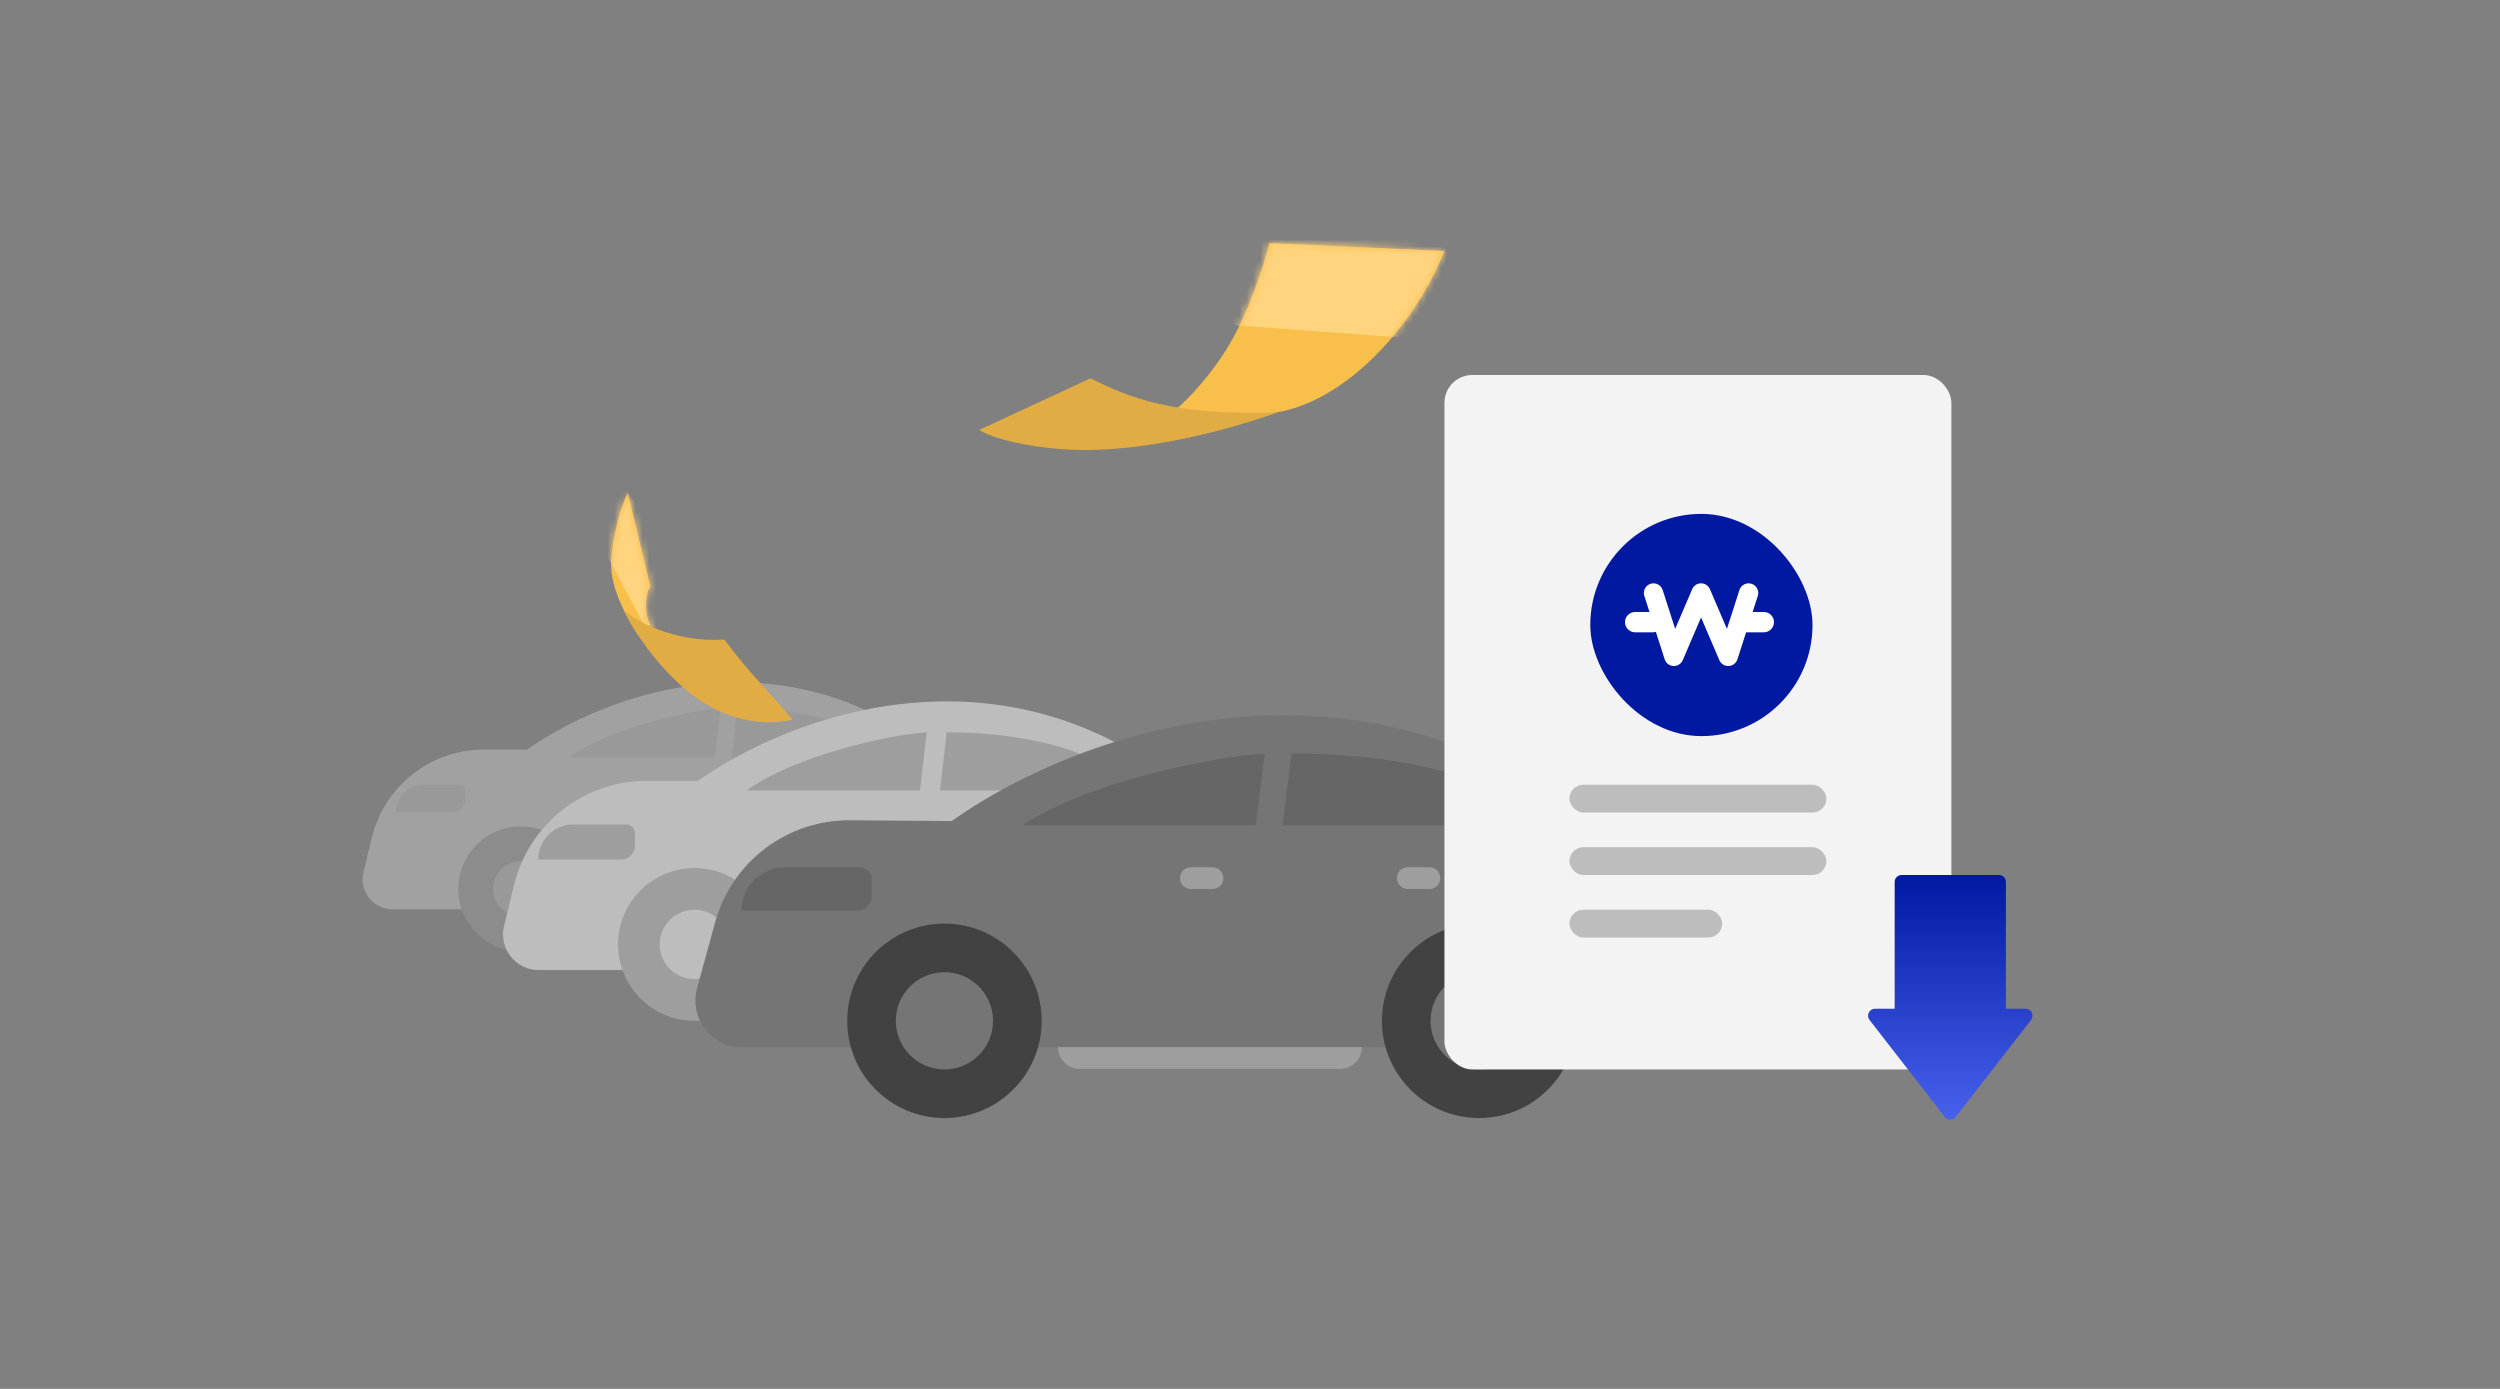 <svg width="360" height="200" viewBox="0 0 360 200" fill="none" xmlns="http://www.w3.org/2000/svg">
<rect x="0" y="0" width="360" height="200" fill="#808080" stroke="none"/>
<g opacity="0.4">
<path d="M53.559 120.585C55.37 113.162 62.02 107.939 69.661 107.939H135.384V126.947C135.384 129.157 133.593 130.947 131.384 130.947H56.644C53.796 131.01 51.663 128.354 52.338 125.586L53.559 120.585Z" fill="#D1D1D1"/>
<path d="M117.538 109.939C117.538 108.834 118.433 107.939 119.538 107.939H139.879C140.984 107.939 141.879 108.834 141.879 109.939V126.947C141.879 129.157 140.088 130.947 137.879 130.947H119.538C118.433 130.947 117.538 130.052 117.538 128.947V109.939Z" fill="#D1D1D1"/>
<path d="M117.538 118.786C117.538 117.681 118.433 116.786 119.538 116.786H141.502C142.607 116.786 143.502 117.681 143.502 118.786V126.945C143.502 129.154 141.711 130.945 139.502 130.945H119.538C118.433 130.945 117.538 130.049 117.538 128.945V118.786Z" fill="#D1D1D1"/>
<path d="M132.136 114.855C132.136 114.501 132.423 114.214 132.778 114.214H141.873V117.421H134.702C133.285 117.421 132.136 116.273 132.136 114.855Z" fill="#BDBDBD"/>
<path d="M57 117C57 114.791 58.791 113 61 113H66.091C66.593 113 67 113.407 67 113.909V115C67 116.105 66.105 117 65 117H57Z" fill="#BDBDBD"/>
<path d="M96.102 114.305C96.102 113.714 96.581 113.235 97.171 113.235H98.954C99.544 113.235 100.023 113.714 100.023 114.305C100.023 114.895 99.544 115.374 98.954 115.374H97.171C96.581 115.374 96.102 114.895 96.102 114.305Z" fill="#BDBDBD"/>
<path d="M115.69 114.305C115.69 113.714 116.169 113.235 116.759 113.235H118.542C119.132 113.235 119.611 113.714 119.611 114.305C119.611 114.895 119.132 115.374 118.542 115.374H116.759C116.169 115.374 115.69 114.895 115.69 114.305Z" fill="#BDBDBD"/>
<path d="M85.087 130.95H112.535C112.535 132.131 111.578 133.089 110.397 133.089H87.225C86.044 133.089 85.087 132.131 85.087 130.95Z" fill="#BDBDBD"/>
<path d="M74.528 108.957C84.939 100.889 111.67 89.594 135.306 108.957H74.528Z" fill="#D1D1D1"/>
<circle cx="75" cy="128" r="9" fill="#9E9E9E"/>
<circle cx="75" cy="128" r="4" fill="#BDBDBD"/>
<ellipse cx="123.107" cy="128.175" rx="8.823" ry="9.622" fill="#9E9E9E"/>
<ellipse cx="123.075" cy="128.139" rx="3.921" ry="4.277" fill="#BDBDBD"/>
<path d="M103.748 102.024L102.936 109.103H81.84C87.682 104.856 99.15 102.319 103.748 102.024Z" fill="#BDBDBD"/>
<path d="M105.368 109.103L106.179 102.024C114.617 102.024 120.514 103.794 122.407 104.679L120.784 109.103H105.368Z" fill="#BDBDBD"/>
</g>
<path d="M74.029 127.421C76.173 118.634 84.046 112.451 93.091 112.451H170.892V135.687C170.892 137.897 169.101 139.687 166.892 139.687H77.681C74.31 139.761 71.785 136.618 72.584 133.341L74.029 127.421Z" fill="#BDBDBD"/>
<path d="M149.768 114.451C149.768 113.346 150.663 112.451 151.768 112.451H176.583C177.688 112.451 178.583 113.346 178.583 114.451V135.687C178.583 137.897 176.792 139.687 174.583 139.687H151.768C150.663 139.687 149.768 138.792 149.768 137.687V114.451Z" fill="#D1D1D1"/>
<path d="M149.768 124.923C149.768 123.818 150.663 122.923 151.768 122.923H178.504C179.609 122.923 180.504 123.818 180.504 124.923V135.684C180.504 137.893 178.713 139.684 176.504 139.684H151.768C150.663 139.684 149.768 138.789 149.768 137.684V124.923Z" fill="#D1D1D1"/>
<path d="M167.045 120.638C167.045 120.219 167.385 119.879 167.805 119.879H178.571V123.676H170.083C168.405 123.676 167.045 122.316 167.045 120.638Z" fill="#BDBDBD"/>
<path d="M77.507 123.784C77.507 120.988 79.774 118.721 82.57 118.721H90.167C90.866 118.721 91.433 119.288 91.433 119.987V121.784C91.433 122.888 90.537 123.784 89.433 123.784H77.507Z" fill="#9E9E9E"/>
<path d="M124.388 119.987C124.388 119.288 124.954 118.721 125.653 118.721H127.764C128.463 118.721 129.029 119.288 129.029 119.987C129.029 120.686 128.463 121.252 127.764 121.252H125.653C124.954 121.252 124.388 120.686 124.388 119.987Z" fill="#BDBDBD"/>
<path d="M147.576 119.987C147.576 119.288 148.142 118.721 148.841 118.721H150.952C151.651 118.721 152.217 119.288 152.217 119.987C152.217 120.686 151.651 121.252 150.952 121.252H148.841C148.142 121.252 147.576 120.686 147.576 119.987Z" fill="#BDBDBD"/>
<path d="M111.35 139.692H143.842C143.842 141.09 142.709 142.224 141.311 142.224H113.881C112.483 142.224 111.35 141.09 111.35 139.692Z" fill="#BDBDBD"/>
<path d="M98.851 113.656C111.175 104.106 142.819 90.734 170.799 113.656H98.851Z" fill="#BDBDBD"/>
<circle cx="100" cy="136" r="11" fill="#9E9E9E"/>
<circle cx="100" cy="136" r="5" fill="#BDBDBD"/>
<ellipse cx="156.361" cy="136.406" rx="10.444" ry="11.391" fill="#9E9E9E"/>
<ellipse cx="156.323" cy="136.364" rx="4.642" ry="5.063" fill="#BDBDBD"/>
<path d="M133.444 105.45L132.483 113.831H107.51C114.426 108.802 128.001 105.799 133.444 105.45Z" fill="#9E9E9E"/>
<path d="M135.361 113.831L136.321 105.45C146.311 105.45 153.29 107.545 155.531 108.593L153.61 113.831H135.361Z" fill="#9E9E9E"/>
<path d="M102.969 132.84C105.363 124.091 113.345 118.049 122.415 118.119L233 118.976V146.824C233 149.033 231.209 150.824 229 150.824H107.03C102.52 150.912 99.193 146.639 100.384 142.289L102.969 132.84Z" fill="#757575"/>
<path d="M206 121C206 119.895 206.895 119 208 119H233C239.627 119 245 124.373 245 131V147C245 149.209 243.209 151 241 151H208C206.895 151 206 150.105 206 149V121Z" fill="#757575"/>
<path d="M204.103 132.075C204.103 130.971 204.998 130.075 206.103 130.075H243.505C244.61 130.075 245.505 130.971 245.505 132.075V146.776C245.505 148.985 243.714 150.776 241.505 150.776H206.103C204.998 150.776 204.103 149.881 204.103 148.776V132.075Z" fill="#757575"/>
<path d="M227.375 127.255C227.375 126.737 227.795 126.317 228.313 126.317H242.901V131.006H231.127C229.055 131.006 227.375 129.327 227.375 127.255Z" fill="#9E9E9E"/>
<path d="M106.766 131.139C106.766 127.686 109.565 124.887 113.018 124.887H123.818C124.76 124.887 125.523 125.65 125.523 126.592V129.139C125.523 130.244 124.628 131.139 123.523 131.139H106.766Z" fill="#666666"/>
<path d="M169.917 126.449C169.917 125.586 170.617 124.886 171.48 124.886H174.606C175.47 124.886 176.17 125.586 176.17 126.449C176.17 127.313 175.47 128.013 174.606 128.013H171.48C170.617 128.013 169.917 127.313 169.917 126.449Z" fill="#9E9E9E"/>
<path d="M201.152 126.449C201.152 125.586 201.852 124.886 202.715 124.886H205.841C206.705 124.886 207.404 125.586 207.404 126.449C207.404 127.313 206.705 128.013 205.841 128.013H202.715C201.852 128.013 201.152 127.313 201.152 126.449Z" fill="#9E9E9E"/>
<path d="M152.349 150.788H196.116C196.116 152.515 194.717 153.914 192.99 153.914H155.475C153.748 153.914 152.349 152.515 152.349 150.788Z" fill="#9E9E9E"/>
<path d="M136 119C152.102 106.926 193.444 90.022 230 119H136Z" fill="#757575"/>
<circle cx="136" cy="147" r="14" fill="#424242"/>
<circle cx="136" cy="147" r="7" fill="#757575"/>
<circle cx="213" cy="147" r="14" fill="#424242"/>
<circle cx="213" cy="147" r="7" fill="#757575"/>
<path d="M182.112 108.496L180.818 118.847H147.179C156.495 112.636 174.78 108.927 182.112 108.496Z" fill="#666666"/>
<path d="M184.693 118.847L185.987 108.496C199.442 108.496 208.844 111.084 211.863 112.378L209.275 118.847H184.693Z" fill="#666666"/>
<path d="M176.508 50.462C173.301 55.501 169.827 58.669 168.491 59.624C168.3 59.815 170.667 60.082 181.662 59.624C192.657 59.166 203.421 47.598 208.002 36.145L182.807 35C182.044 38.054 179.715 45.422 176.508 50.462Z" fill="#F9BF4B"/>
<mask id="mask0_4984_40112" style="mask-type:alpha" maskUnits="userSpaceOnUse" x="168" y="35" width="40" height="25">
<path d="M176.504 50.462C173.297 55.502 169.823 58.67 168.487 59.625C168.296 59.816 170.663 60.083 181.658 59.625C192.653 59.167 203.417 47.599 207.998 36.146L182.803 35.001C182.04 38.055 179.711 45.423 176.504 50.462Z" fill="#F9BF4B"/>
</mask>
<g mask="url(#mask0_4984_40112)">
<path d="M205.947 48.91L176.795 46.767L178.106 26.42L210.037 27.052L205.947 48.91Z" fill="#FFD47E"/>
</g>
<path d="M157.034 54.47L141 61.915C143.863 63.633 150.165 64.631 154.744 64.778C164.38 65.087 175.927 62.256 183.944 59.392C168.826 59.85 162.761 57.334 157.034 54.47Z" fill="#E1AC44"/>
<path d="M93.65 84.393L90.395 71C89.624 72.439 88.209 76.74 88.009 80.947C87.809 85.153 91.002 90.298 92.713 92.531C94.09 93.449 96.343 94.508 94.34 91.404C92.337 88.299 93.046 85.436 93.65 84.393Z" fill="#F9BF4B"/>
<mask id="mask1_4984_40112" style="mask-type:alpha" maskUnits="userSpaceOnUse" x="88" y="71" width="8" height="23">
<path d="M93.65 84.394L90.395 71.001C89.624 72.441 88.209 76.742 88.009 80.948C87.809 85.154 91.002 90.3 92.713 92.532C94.09 93.45 96.343 94.51 94.34 91.405C92.337 88.301 93.046 85.438 93.65 84.394Z" fill="#F9BF4B"/>
</mask>
<g mask="url(#mask1_4984_40112)">
<path d="M94.317 92.881L86.453 78.27L87.685 66.947L98.921 83.462L94.317 92.881Z" fill="#FFD47E"/>
</g>
<path d="M104.303 92.095C97.143 92.596 91.381 89.325 89.836 87.843C90.963 90.576 95.476 97.377 100.984 100.982C106.492 104.588 112.042 104.237 114.128 103.611C110.749 99.595 108.04 97.099 104.303 92.095Z" fill="#E1AC44"/>
<rect x="208" y="54" width="73" height="100" rx="4" fill="#F3F3F3"/>
<rect x="229" y="74" width="32" height="32" rx="16" fill="#0119A1"/>
<path fill-rule="evenodd" clip-rule="evenodd" d="M237.679 84.067C238.409 83.832 239.192 84.234 239.426 84.964L241.225 90.56L243.676 84.842C243.894 84.332 244.397 84 244.952 84C245.508 84 246.01 84.332 246.229 84.842L248.679 90.56L250.478 84.964C250.713 84.234 251.495 83.832 252.225 84.067C252.956 84.302 253.357 85.084 253.122 85.814L250.188 94.945C250.01 95.497 249.509 95.88 248.931 95.907C248.352 95.934 247.817 95.6 247.589 95.067L244.952 88.915L242.316 95.067C242.087 95.6 241.553 95.934 240.974 95.907C240.395 95.88 239.894 95.497 239.717 94.945L236.782 85.814C236.547 85.084 236.949 84.302 237.679 84.067Z" fill="white"/>
<path d="M234 89.588C234 88.781 234.655 88.126 235.463 88.126H238.015C238.823 88.126 239.478 88.781 239.478 89.588C239.478 90.397 238.823 91.052 238.015 91.052H235.463C234.655 91.052 234 90.397 234 89.588Z" fill="white"/>
<path d="M249.975 89.588C249.975 88.781 250.63 88.126 251.438 88.126H253.99C254.798 88.126 255.453 88.781 255.453 89.588C255.453 90.397 254.798 91.052 253.99 91.052H251.438C250.63 91.052 249.975 90.397 249.975 89.588Z" fill="white"/>
<path fill-rule="evenodd" clip-rule="evenodd" d="M273.832 126C273.279 126 272.832 126.448 272.832 127V145.26H270.002C269.17 145.26 268.702 146.216 269.212 146.873L280.051 160.833C280.451 161.349 281.23 161.349 281.631 160.833L292.469 146.873C292.98 146.216 292.511 145.26 291.68 145.26H288.85V127C288.85 126.448 288.402 126 287.85 126H273.832Z" fill="url(#paint0_linear_4984_40112)"/>
<rect x="226" y="122" width="37" height="4" rx="2" fill="#BDBDBD"/>
<rect x="226" y="113" width="37" height="4" rx="2" fill="#BDBDBD"/>
<rect x="226" y="131" width="22" height="4" rx="2" fill="#BDBDBD"/>
<defs>
<linearGradient id="paint0_linear_4984_40112" x1="280.841" y1="126" x2="280.841" y2="161.22" gradientUnits="userSpaceOnUse">
<stop stop-color="#0119A1"/>
<stop offset="1" stop-color="#4861ED"/>
<stop offset="1" stop-color="#0119A1" stop-opacity="0"/>
</linearGradient>
</defs>
</svg>
